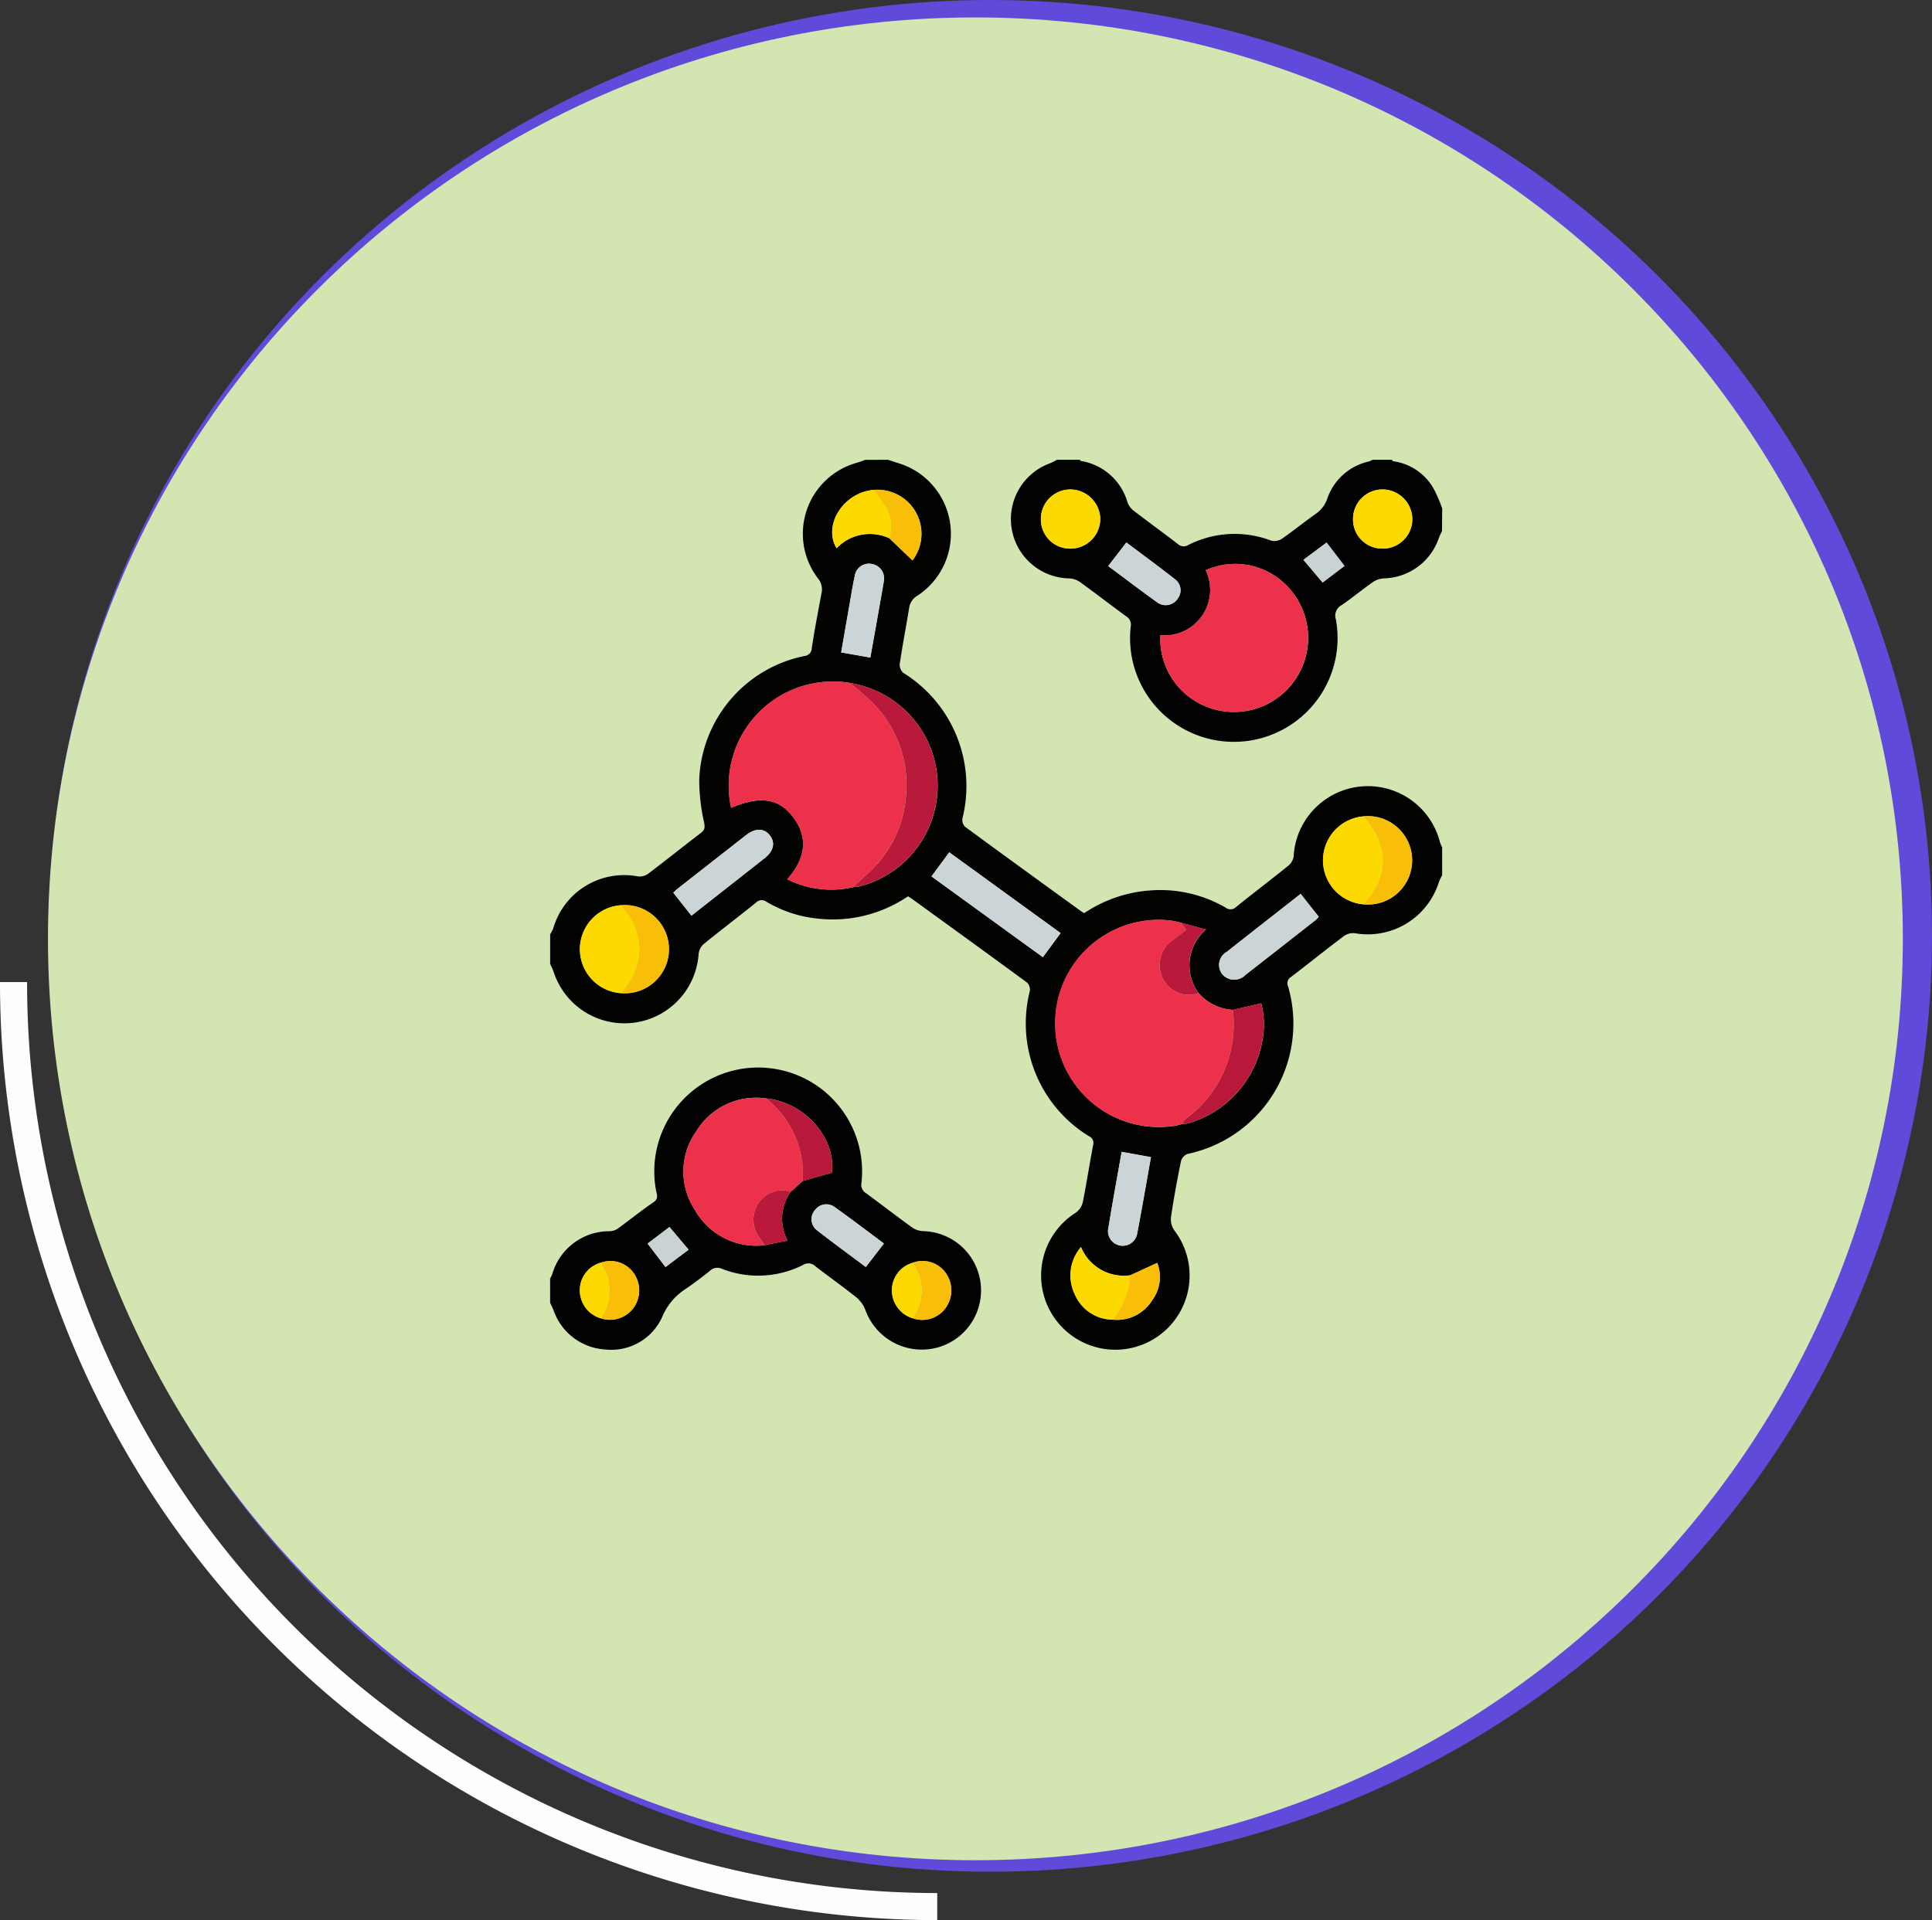 <svg xmlns="http://www.w3.org/2000/svg" xmlns:xlink="http://www.w3.org/1999/xlink" width="142.698" height="141.855" viewBox="0 0 142.698 141.855">
  <rect x="0" y="0" width="142.698" height="141.855" fill="#333333" stroke="none"/>
  <defs>
    <clipPath id="clip-path">
      <ellipse id="Elipse_3994" data-name="Elipse 3994" cx="68.496" cy="68.05" rx="68.496" ry="68.05" transform="translate(0)" fill="#f2f6fe"/>
    </clipPath>
  </defs>
  <g id="Grupo_894645" data-name="Grupo 894645" transform="translate(-277 -2169.782)">
    <g id="Grupo_894445" data-name="Grupo 894445" transform="translate(8950 443.3)">
      <path id="Trazado_99503" data-name="Trazado 99503" d="M968.645,321.3A68.266,68.266,0,0,1,900.42,253" transform="translate(-9572.42 1546.033)" fill="none" stroke="#fefefe" stroke-miterlimit="10" stroke-width="2"/>
      <ellipse id="Elipse_3992" data-name="Elipse 3992" cx="69.561" cy="69.138" rx="69.561" ry="69.138" transform="translate(-8669.424 1726.482)" fill="#5f4ad9"/>
      <path id="Trazado_175808" data-name="Trazado 175808" d="M68.5,0c37.829,0,68.5,30.476,68.5,68.069s-30.667,68.069-68.5,68.069S0,105.662,0,68.069,30.667,0,68.5,0Z" transform="translate(-8669.456 1727.77)" fill="#d3e6b1"/>
    </g>
    <g id="Grupo_881883" data-name="Grupo 881883" transform="translate(221.631 1533.3)">
      <path id="Trazado_620062" data-name="Trazado 620062" d="M120.961,670.449l.747.245a5.455,5.455,0,0,1,1.413,9.8,1.228,1.228,0,0,0-.6.889c-.227,1.391-.494,2.776-.7,4.17a.8.8,0,0,0,.281.646,9.838,9.838,0,0,1,4.355,10.734.733.733,0,0,0,.187.623c2.809,2.068,5.635,4.112,8.458,6.16.1.075.213.143.341.228a10.039,10.039,0,0,1,4.966-1.686,9.637,9.637,0,0,1,5.481,1.271.579.579,0,0,0,.782-.047c1.282-1.035,2.6-2.031,3.878-3.067a1.076,1.076,0,0,0,.367-.673,5.493,5.493,0,0,1,10.81-1.035,3.007,3.007,0,0,0,.159.378v2.055a4.64,4.64,0,0,0-.254.548,5.5,5.5,0,0,1-6.188,3.737,1.161,1.161,0,0,0-.8.2c-1.317.991-2.6,2.022-3.91,3.026a.542.542,0,0,0-.23.692,9.839,9.839,0,0,1-7.425,12.388.791.791,0,0,0-.479.519c-.282,1.381-.54,2.768-.744,4.162a1.446,1.446,0,0,0,.253.972,5.484,5.484,0,1,1-7.293-1.307,1.335,1.335,0,0,0,.526-.773c.284-1.4.494-2.819.766-4.223a.55.55,0,0,0-.31-.662A9.769,9.769,0,0,1,131.43,709.7a.734.734,0,0,0-.194-.623c-2.81-2.066-5.636-4.109-8.46-6.156-.1-.075-.213-.142-.34-.225a9.881,9.881,0,0,1-6.575,1.658,9.239,9.239,0,0,1-3.873-1.247.578.578,0,0,0-.782.06c-1.283,1.034-2.6,2.029-3.875,3.07a1.149,1.149,0,0,0-.363.737,5.494,5.494,0,0,1-10.7,1.327c-.068-.211-.175-.41-.264-.614v-2.183a2.664,2.664,0,0,0,.224-.422,5.444,5.444,0,0,1,6.273-3.851,1.09,1.09,0,0,0,.741-.2c1.314-.994,2.6-2.026,3.907-3.025.288-.219.287-.408.229-.75a14.3,14.3,0,0,1-.364-3.164,9.7,9.7,0,0,1,7.781-9.148.591.591,0,0,0,.531-.583c.209-1.35.462-2.693.717-4.035a1.273,1.273,0,0,0-.259-1.113,5.439,5.439,0,0,1,2.815-8.527c.234-.069.463-.156.694-.235Zm.1,5.8,1.708,1.634a3.253,3.253,0,0,0-2.839-5.211c-2.236.165-3.8,2.585-2.77,4.311A3.4,3.4,0,0,1,121.058,676.248Zm16.5,57.726a3.064,3.064,0,0,0,2.934-1.468,2.866,2.866,0,0,0,.351-2.726l-1.995.915a3.42,3.42,0,0,1-3.636-2.086,3.2,3.2,0,0,0-.464,3.477A3.069,3.069,0,0,0,137.553,733.974Zm-36.281-24.12a3.259,3.259,0,1,0,0-6.5,3.255,3.255,0,0,0,0,6.5Zm54.815-13.063a3.26,3.26,0,0,0,0,6.5,3.265,3.265,0,1,0,0-6.5Zm-37.97-9.859a7.687,7.687,0,0,0-8.752,9.224c2.01-.847,3.385-.728,4.41.483,1.37,1.619,1.107,3.238-.261,4.8a7.226,7.226,0,0,0,4.866.581,3.167,3.167,0,0,0,.438-.048,7.682,7.682,0,0,0-.7-15.038Zm24.2,32.682.2-.055.191-.054a2.163,2.163,0,0,0,.381-.026,7.752,7.752,0,0,0,5.528-6.2,6.27,6.27,0,0,0-.1-2.676l-2.095.482a3.615,3.615,0,0,1-2.523-1.232,3.46,3.46,0,0,1,.546-4.705l-1.878-.508a6.832,6.832,0,0,0-.814-.162,7.652,7.652,0,1,0,.563,15.141ZM125.48,699.447l-1.311,1.782,8.227,5.966,1.31-1.78Zm25.956,3.071c-1.824,1.431-3.641,2.848-5.449,4.278a1.107,1.107,0,0,0-.336,1.66,1.153,1.153,0,0,0,1.708.049q2.6-2.026,5.2-4.067a1.692,1.692,0,0,0,.213-.23Zm-45,1.609c1.8-1.416,3.6-2.823,5.4-4.238.687-.542.817-1.156.388-1.7s-1.072-.541-1.749-.012q-2.527,1.972-5.048,3.952c-.128.1-.242.22-.33.3Zm13.215-19.067c.336-1.891.674-3.759.994-5.629a1.084,1.084,0,0,0-.877-1.283,1.054,1.054,0,0,0-1.269.886c-.127.562-.217,1.132-.317,1.7q-.346,1.973-.687,3.947Zm18.562,36.515c-.339,1.928-.7,3.854-1.007,5.787a1.086,1.086,0,0,0,2.15.274c.359-1.879.681-3.765,1.021-5.67Z" fill="#030302"/>
      <path id="Trazado_620063" data-name="Trazado 620063" d="M96,947.71a2.462,2.462,0,0,0,.158-.319,4.383,4.383,0,0,1,4.263-3.174,1.109,1.109,0,0,0,.578-.193c.883-.64,1.731-1.331,2.632-1.943.412-.28.246-.583.19-.893A7.675,7.675,0,1,1,119,940.624a.731.731,0,0,0,.338.788c1.14.834,2.255,1.7,3.4,2.527a1.521,1.521,0,0,0,.8.272,4.378,4.378,0,0,1,.893,8.644,4.433,4.433,0,0,1-5.145-2.819,2.243,2.243,0,0,0-.674-.938c-.984-.789-2.018-1.516-3.016-2.288a.734.734,0,0,0-.906-.106,7.336,7.336,0,0,1-5.975.3.8.8,0,0,0-.912.138c-.561.461-1.149.892-1.744,1.309a4.492,4.492,0,0,0-1.767,2.071,4.117,4.117,0,0,1-4.221,2.431,4.3,4.3,0,0,1-3.815-2.893c-.075-.189-.17-.37-.255-.555Zm26.762-1.155a2.113,2.113,0,0,0-1.515,1.976,2.16,2.16,0,0,0,1.517,2.111,2.128,2.128,0,0,0,2.442-.743,2.223,2.223,0,0,0,0-2.621A2.1,2.1,0,0,0,122.762,946.555Zm-23.033-.006a2.1,2.1,0,0,0-1.534,2.012,2.209,2.209,0,0,0,3.972,1.314,2.206,2.206,0,0,0,0-2.573A2.1,2.1,0,0,0,99.729,946.549Zm12.091-1.3,1.722-.338a3.4,3.4,0,0,1,.235-3.612l.876-.789,2.155-.615c.325-2.541-1.983-5.211-4.868-5.491a5.179,5.179,0,0,0-5.148,2.437,5.125,5.125,0,0,0-.132,5.744A5.188,5.188,0,0,0,111.82,945.253Zm8.836-.126c-1.189-.884-2.411-1.818-3.664-2.71a1.036,1.036,0,0,0-1.433.247,1.023,1.023,0,0,0,.161,1.49c1.191.932,2.413,1.823,3.6,2.711Zm-15.839-1.22-1.615,1.225,1.324,1.735,1.706-1.283Z" transform="translate(0 -216.778)" fill="#030202"/>
      <path id="Trazado_620064" data-name="Trazado 620064" d="M326.257,675.714c-.084.186-.181.368-.248.559a4.4,4.4,0,0,1-4.048,2.938,1.571,1.571,0,0,0-.807.271c-.788.552-1.53,1.17-2.324,1.714a.876.876,0,0,0-.412,1.048,7.663,7.663,0,1,1-15.155.544.723.723,0,0,0-.348-.783c-1.139-.835-2.256-1.7-3.4-2.526a1.528,1.528,0,0,0-.8-.268,4.383,4.383,0,0,1-1.432-8.495,5.773,5.773,0,0,0,.544-.268h1.673c.027.029.051.08.082.086a4.3,4.3,0,0,1,3.449,3.067,1.339,1.339,0,0,0,.43.592c1.083.835,2.193,1.635,3.275,2.471a.642.642,0,0,0,.8.07,7.568,7.568,0,0,1,6.1-.313,1,1,0,0,0,.778-.127c.861-.594,1.674-1.257,2.53-1.86a2.232,2.232,0,0,0,.845-1.136,4.214,4.214,0,0,1,3.075-2.727,1.555,1.555,0,0,0,.262-.123h1.415c.043.038.081.1.128.111a4.042,4.042,0,0,1,3.019,2.116,10.9,10.9,0,0,1,.583,1.368Zm-20.8,7.7a5.387,5.387,0,0,0,3.653,5.368,5.478,5.478,0,0,0,5.848-8.852,5.313,5.313,0,0,0-6.15-1.321A3.367,3.367,0,0,1,305.453,683.41Zm16.4-6.4a2.184,2.184,0,0,0,2.21-2.182,2.214,2.214,0,0,0-2.216-2.19,2.181,2.181,0,0,0-2.163,2.163A2.155,2.155,0,0,0,321.852,677.011Zm-23.014,0a2.2,2.2,0,0,0,2.173-2.225,2.225,2.225,0,0,0-2.2-2.148,2.176,2.176,0,0,0-2.185,2.2A2.152,2.152,0,0,0,298.838,677.011ZM301.6,678.3c1.188.884,2.393,1.8,3.626,2.687a1.047,1.047,0,0,0,1.481-.244,1.012,1.012,0,0,0-.144-1.442c-1.2-.945-2.433-1.847-3.62-2.74Zm14.42-.458,1.417,1.676,1.616-1.225-1.324-1.727Z" transform="translate(-164.381)" fill="#030202"/>
      <path id="Trazado_620065" data-name="Trazado 620065" d="M324.148,874.023a3.615,3.615,0,0,0,2.523,1.232,8.592,8.592,0,0,1-3.549,8.1c-.087.065-.114.212-.169.321l-.192.054-.2.056A7.652,7.652,0,1,1,322,868.648a6.831,6.831,0,0,1,.814.162l.42.548c-.364.273-.717.53-1.061.8a2.23,2.23,0,0,0-.666,2.793A2.141,2.141,0,0,0,324.148,874.023Z" transform="translate(-180.249 -164.174)" fill="#ed314b"/>
      <path id="Trazado_620066" data-name="Trazado 620066" d="M182,781.094a7.226,7.226,0,0,1-4.866-.581c1.368-1.559,1.631-3.178.261-4.8-1.025-1.212-2.4-1.331-4.41-.483a7.687,7.687,0,0,1,8.752-9.224,18.922,18.922,0,0,1,1.632,1.4,8.625,8.625,0,0,1,2.51,7.208,8.447,8.447,0,0,1-2.449,5.142C182.972,780.218,182.481,780.65,182,781.094Z" transform="translate(-63.624 -79.076)" fill="#ed314b"/>
      <path id="Trazado_620067" data-name="Trazado 620067" d="M225.186,781.618c.477-.445.968-.876,1.43-1.336a8.447,8.447,0,0,0,2.449-5.142,8.625,8.625,0,0,0-2.51-7.208,18.922,18.922,0,0,0-1.632-1.4,7.682,7.682,0,0,1,.7,15.038A3.167,3.167,0,0,1,225.186,781.618Z" transform="translate(-106.806 -79.601)" fill="#b9193a"/>
      <path id="Trazado_620068" data-name="Trazado 620068" d="M261.513,839.482l8.226,5.968-1.31,1.78-8.227-5.966Z" transform="translate(-136.033 -140.035)" fill="#cbd4d7"/>
      <path id="Trazado_620069" data-name="Trazado 620069" d="M431.873,830.5a3.26,3.26,0,0,1,0-6.5C433.775,826.248,433.775,828.382,431.873,830.5Z" transform="translate(-275.785 -127.211)" fill="#fcda00"/>
      <path id="Trazado_620070" data-name="Trazado 620070" d="M111.868,868.759a3.255,3.255,0,0,1,0-6.5,2.361,2.361,0,0,0,.222.373,4.349,4.349,0,0,1,.247,5.464C112.176,868.314,112.024,868.538,111.868,868.759Z" transform="translate(-10.596 -158.905)" fill="#fcda00"/>
      <path id="Trazado_620071" data-name="Trazado 620071" d="M390.009,857.385l1.334,1.69a1.692,1.692,0,0,1-.213.23q-2.6,2.037-5.2,4.067a1.153,1.153,0,0,1-1.708-.049,1.107,1.107,0,0,1,.336-1.66C386.368,860.233,388.184,858.816,390.009,857.385Z" transform="translate(-238.573 -154.867)" fill="#cbd4d7"/>
      <path id="Trazado_620072" data-name="Trazado 620072" d="M150.375,836.129l-1.342-1.7c.087-.08.2-.2.33-.3q2.522-1.979,5.048-3.952c.677-.528,1.331-.52,1.749.012s.3,1.161-.388,1.7C153.979,833.306,152.18,834.713,150.375,836.129Z" transform="translate(-43.935 -132.001)" fill="#cbd4d7"/>
      <path id="Trazado_620073" data-name="Trazado 620073" d="M368.244,913.392c.055-.109.081-.255.169-.321a8.592,8.592,0,0,0,3.549-8.1l2.095-.482a6.27,6.27,0,0,1,.1,2.676,7.752,7.752,0,0,1-5.528,6.2A2.163,2.163,0,0,1,368.244,913.392Z" transform="translate(-225.54 -193.887)" fill="#b8193a"/>
      <path id="Trazado_620074" data-name="Trazado 620074" d="M223.484,722.153l-2.154-.379q.343-1.974.687-3.947c.1-.568.19-1.138.317-1.7a1.054,1.054,0,0,1,1.269-.886,1.084,1.084,0,0,1,.877,1.283C224.158,718.395,223.82,720.262,223.484,722.153Z" transform="translate(-103.829 -37.092)" fill="#cbd4d7"/>
      <path id="Trazado_620075" data-name="Trazado 620075" d="M337.175,968.475l2.164.391c-.34,1.9-.661,3.791-1.021,5.67a1.086,1.086,0,0,1-2.15-.274C336.48,972.329,336.836,970.4,337.175,968.475Z" transform="translate(-198.958 -246.899)" fill="#cbd4d7"/>
      <path id="Trazado_620076" data-name="Trazado 620076" d="M323.111,1014.837a3.069,3.069,0,0,1-2.81-1.887,3.2,3.2,0,0,1,.464-3.477,3.42,3.42,0,0,0,3.636,2.086c-.021.208-.045.416-.062.625A6,6,0,0,1,323.111,1014.837Z" transform="translate(-185.557 -280.864)" fill="#fcda00"/>
      <path id="Trazado_620077" data-name="Trazado 620077" d="M126.726,868.722c.156-.221.308-.445.468-.663a4.349,4.349,0,0,0-.247-5.464,2.367,2.367,0,0,1-.222-.373,3.259,3.259,0,1,1,0,6.5Z" transform="translate(-25.454 -158.868)" fill="#f9be08"/>
      <path id="Trazado_620078" data-name="Trazado 620078" d="M446.258,830.451c1.9-2.117,1.9-4.251,0-6.5a3.265,3.265,0,1,1,0,6.5Z" transform="translate(-290.17 -127.163)" fill="#f9be08"/>
      <path id="Trazado_620079" data-name="Trazado 620079" d="M221.66,686.977a3.4,3.4,0,0,0-3.9.734c-1.033-1.727.533-4.146,2.77-4.311a8.906,8.906,0,0,1,.676.974A2.8,2.8,0,0,1,221.66,686.977Z" transform="translate(-100.602 -10.729)" fill="#fcda00"/>
      <path id="Trazado_620080" data-name="Trazado 620080" d="M361.307,874.937a2.141,2.141,0,0,1-2.64-1.074,2.23,2.23,0,0,1,.666-2.793c.344-.269.7-.525,1.061-.8l-.42-.548,1.878.508A3.46,3.46,0,0,0,361.307,874.937Z" transform="translate(-217.408 -165.089)" fill="#b9193a"/>
      <path id="Trazado_620081" data-name="Trazado 620081" d="M236.6,686.939a2.8,2.8,0,0,0-.455-2.6,8.906,8.906,0,0,0-.676-.974,3.253,3.253,0,0,1,2.839,5.211Z" transform="translate(-115.546 -10.691)" fill="#f9be08"/>
      <path id="Trazado_620082" data-name="Trazado 620082" d="M338.22,1020.489a6,6,0,0,0,1.227-2.654c.017-.209.041-.417.062-.625l1.995-.915a2.867,2.867,0,0,1-.351,2.726A3.064,3.064,0,0,1,338.22,1020.489Z" transform="translate(-200.667 -286.515)" fill="#f9be08"/>
      <path id="Trazado_620083" data-name="Trazado 620083" d="M365.982,956.772l.2-.056Z" transform="translate(-223.666 -237.157)" fill="#b8193a"/>
      <path id="Trazado_620084" data-name="Trazado 620084" d="M162.19,951.416l-.876.789a2.1,2.1,0,0,0-2.4.858,2.213,2.213,0,0,0,.187,2.667,2.87,2.87,0,0,1,.253.425,5.188,5.188,0,0,1-5.16-2.663,5.125,5.125,0,0,1,.132-5.744,5.179,5.179,0,0,1,5.148-2.437A7.083,7.083,0,0,1,162.19,951.416Z" transform="translate(-47.536 -227.68)" fill="#ed314b"/>
      <path id="Trazado_620085" data-name="Trazado 620085" d="M213.907,993.96l-1.339,1.738c-1.184-.888-2.406-1.779-3.6-2.711a1.023,1.023,0,0,1-.161-1.49,1.036,1.036,0,0,1,1.433-.247C211.5,992.142,212.718,993.077,213.907,993.96Z" transform="translate(-93.251 -265.611)" fill="#cbd4d7"/>
      <path id="Trazado_620086" data-name="Trazado 620086" d="M191.63,951.579a7.083,7.083,0,0,0-2.713-6.106c2.885.28,5.193,2.951,4.868,5.491Z" transform="translate(-76.977 -227.843)" fill="#b8193a"/>
      <path id="Trazado_620087" data-name="Trazado 620087" d="M117.736,1015.646a2.1,2.1,0,0,1,2.435.752,2.206,2.206,0,0,1,0,2.573,2.12,2.12,0,0,1-2.437.771A3.543,3.543,0,0,0,117.736,1015.646Z" transform="translate(-18.007 -285.875)" fill="#f9be08"/>
      <path id="Trazado_620088" data-name="Trazado 620088" d="M252,1015.64a2.1,2.1,0,0,1,2.44.722,2.223,2.223,0,0,1,0,2.621,2.128,2.128,0,0,1-2.442.743A3.405,3.405,0,0,0,252,1015.64Z" transform="translate(-129.237 -285.863)" fill="#f9be08"/>
      <path id="Trazado_620089" data-name="Trazado 620089" d="M184.351,989.177a2.869,2.869,0,0,0-.253-.425,2.213,2.213,0,0,1-.187-2.667,2.1,2.1,0,0,1,2.4-.858,3.4,3.4,0,0,0-.235,3.612Z" transform="translate(-72.531 -260.703)" fill="#b9193a"/>
      <path id="Trazado_620090" data-name="Trazado 620090" d="M110.326,1016.242a3.543,3.543,0,0,1,0,4.1,2.126,2.126,0,0,1-1.534-2.085A2.1,2.1,0,0,1,110.326,1016.242Z" transform="translate(-10.597 -286.471)" fill="#fcda00"/>
      <path id="Trazado_620091" data-name="Trazado 620091" d="M244.673,1016.277a3.405,3.405,0,0,1,0,4.087,2.16,2.16,0,0,1-1.517-2.111A2.113,2.113,0,0,1,244.673,1016.277Z" transform="translate(-121.911 -286.5)" fill="#fcda00"/>
      <path id="Trazado_620092" data-name="Trazado 620092" d="M139.592,1000.846l1.415,1.678-1.706,1.283-1.324-1.735Z" transform="translate(-34.776 -273.717)" fill="#c9d2d5"/>
      <path id="Trazado_620093" data-name="Trazado 620093" d="M358.653,720.433A3.367,3.367,0,0,0,362,715.628a5.313,5.313,0,0,1,6.15,1.321,5.478,5.478,0,0,1-5.848,8.852A5.387,5.387,0,0,1,358.653,720.433Z" transform="translate(-217.581 -37.023)" fill="#ed314b"/>
      <path id="Trazado_620094" data-name="Trazado 620094" d="M443.846,687.585a2.155,2.155,0,0,1-2.17-2.209,2.181,2.181,0,0,1,2.163-2.163,2.214,2.214,0,0,1,2.216,2.19A2.184,2.184,0,0,1,443.846,687.585Z" transform="translate(-286.375 -10.575)" fill="#fcda00"/>
      <path id="Trazado_620095" data-name="Trazado 620095" d="M309.5,687.584a2.152,2.152,0,0,1-2.21-2.168,2.176,2.176,0,0,1,2.185-2.2,2.225,2.225,0,0,1,2.2,2.148A2.2,2.2,0,0,1,309.5,687.584Z" transform="translate(-175.043 -10.573)" fill="#fcda00"/>
      <path id="Trazado_620096" data-name="Trazado 620096" d="M336.292,707.795l1.343-1.74c1.187.894,2.421,1.795,3.62,2.74a1.011,1.011,0,0,1,.144,1.442,1.047,1.047,0,0,1-1.481.244C338.685,709.6,337.48,708.679,336.292,707.795Z" transform="translate(-199.069 -29.498)" fill="#cbd4d7"/>
      <path id="Trazado_620097" data-name="Trazado 620097" d="M420.35,707.355l1.709-1.277,1.324,1.727-1.616,1.225Z" transform="translate(-268.707 -29.517)" fill="#c9d2d5"/>
    </g>
  </g>
</svg>
